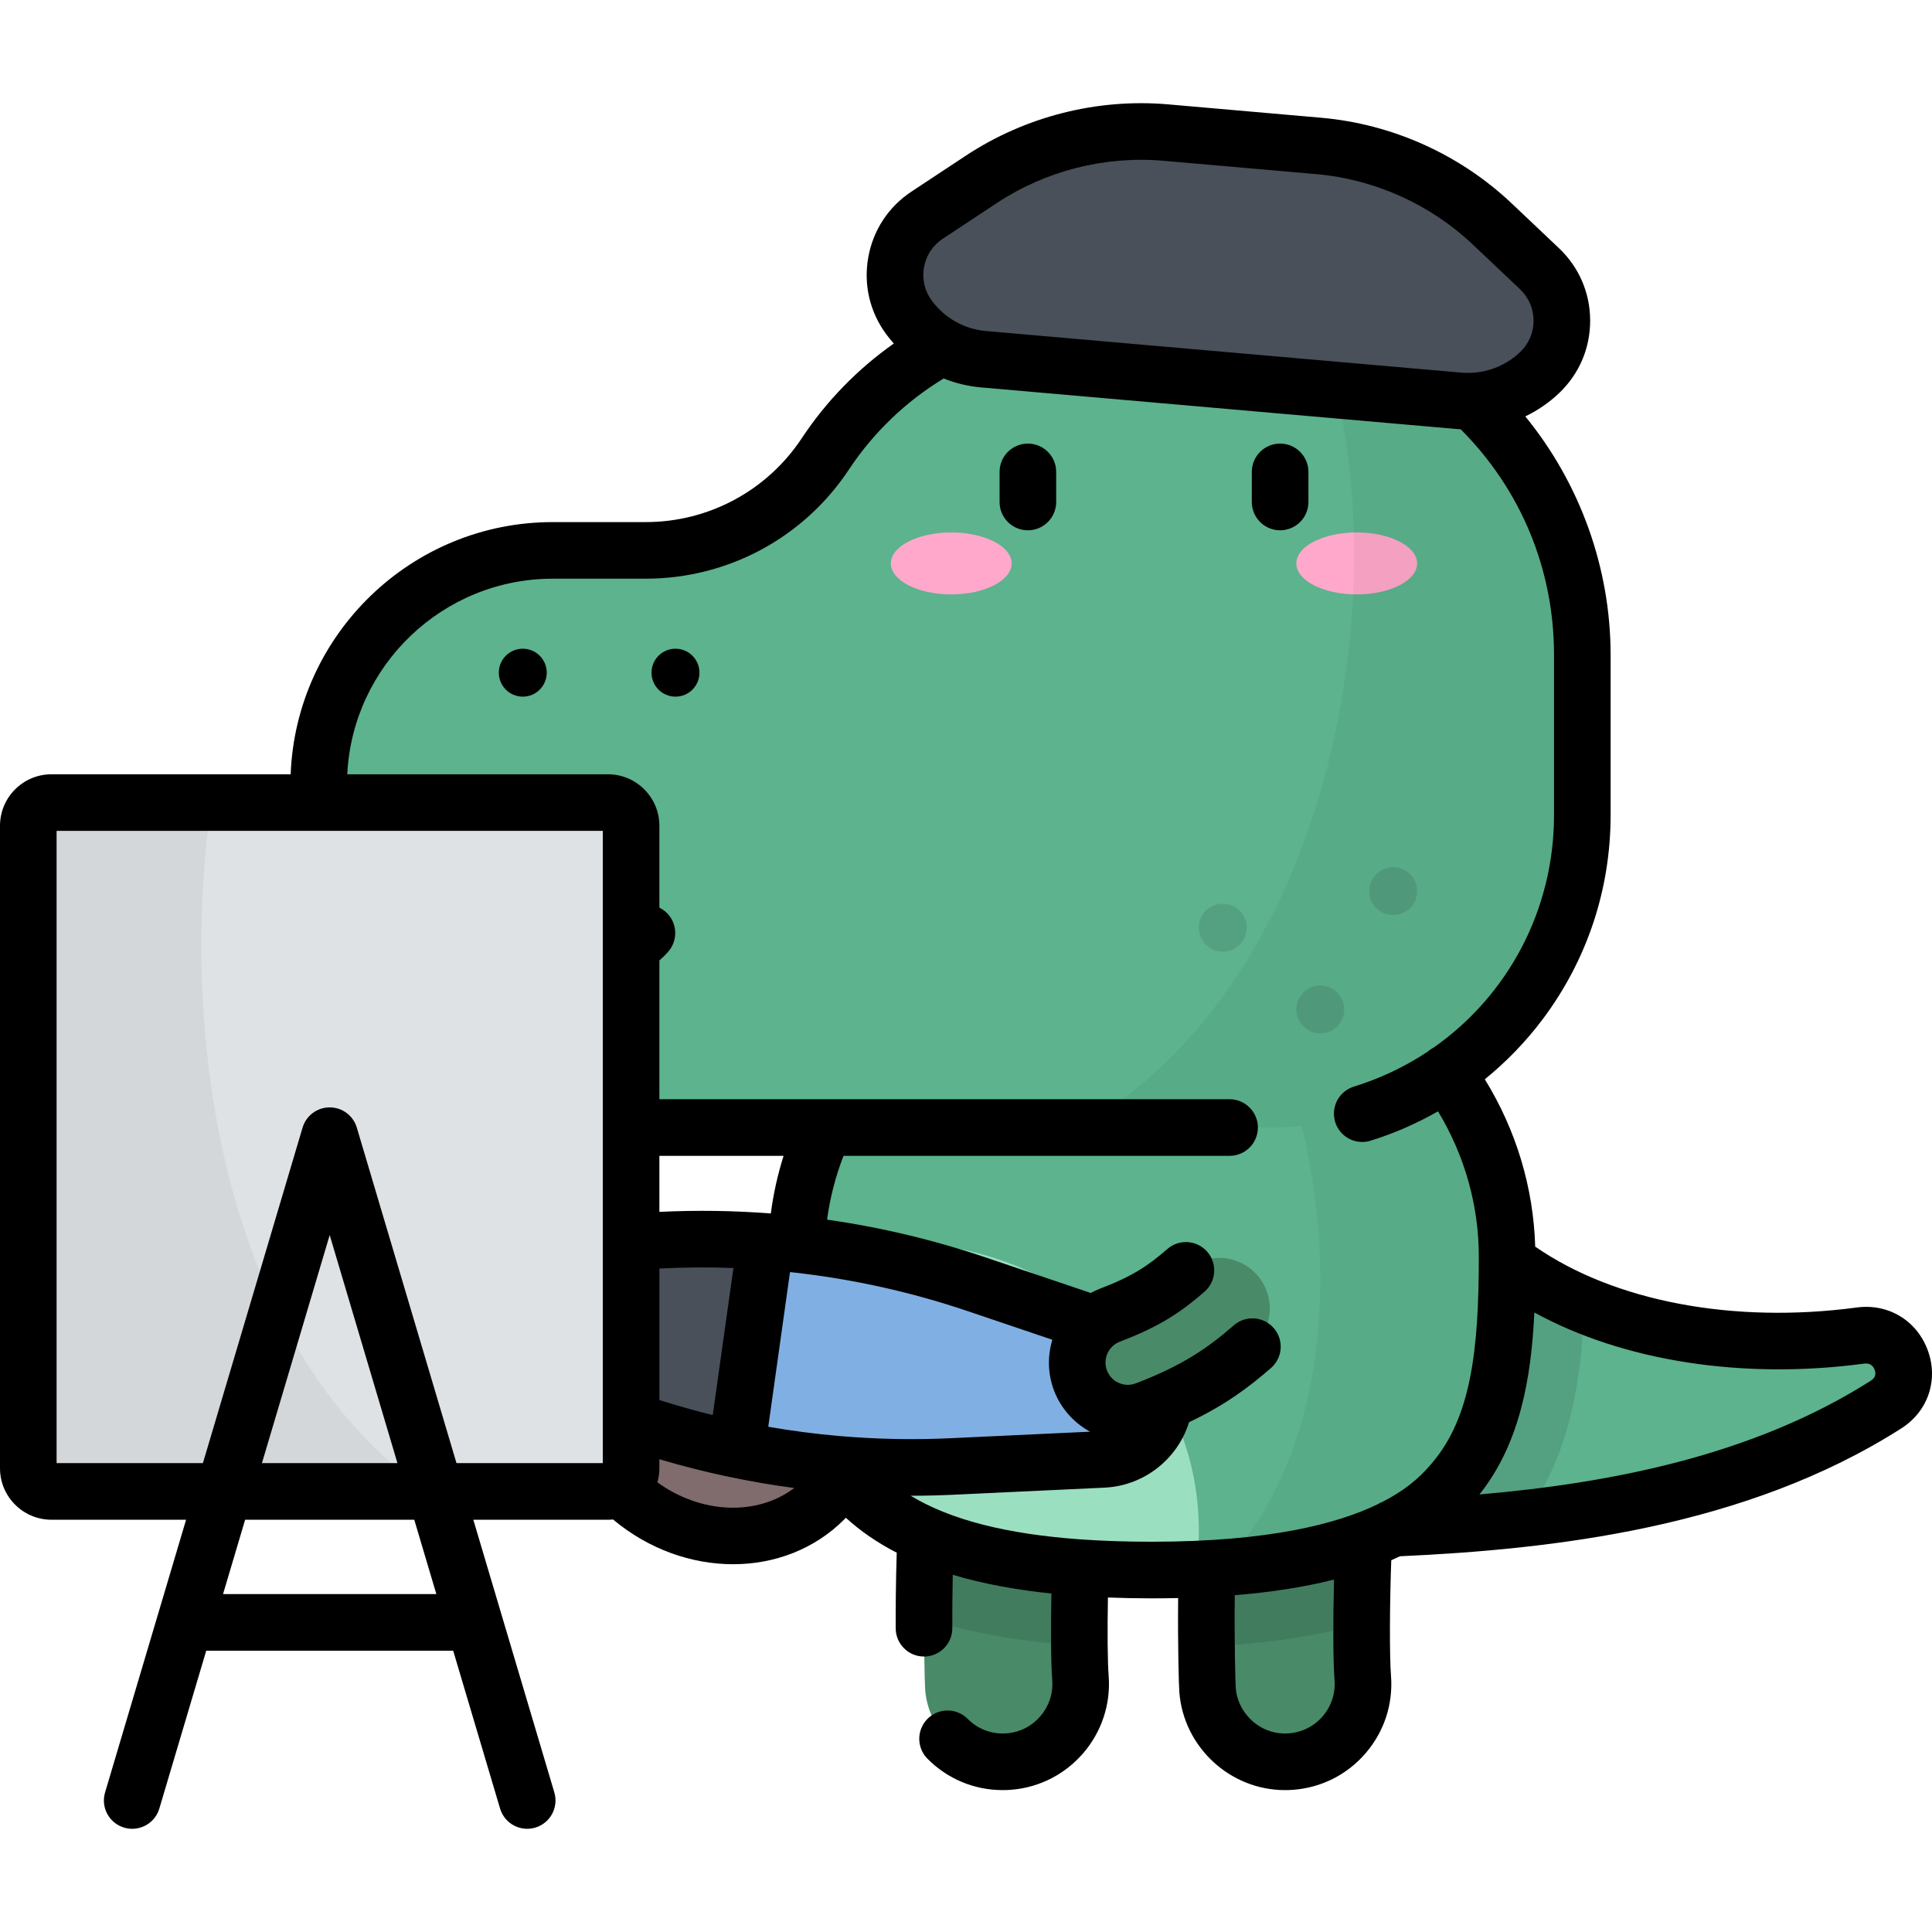 <?xml version="1.0" encoding="iso-8859-1"?>
<!-- Generator: Adobe Illustrator 19.0.0, SVG Export Plug-In . SVG Version: 6.00 Build 0)  -->
<svg version="1.1" id="Capa_1" xmlns="http://www.w3.org/2000/svg" xmlns:xlink="http://www.w3.org/1999/xlink" x="0px" y="0px"
	 viewBox="0 0 512 512" style="enable-background:new 0 0 512 512;" xml:space="preserve">
<ellipse transform="matrix(0.707 -0.707 0.707 0.707 -205.165 242.2)" style="fill:#806C6C;" cx="189.779" cy="368.756" rx="36.018" ry="40.49"/>
<path style="fill:#5CB38E;" d="M312.539,405.85c62.581,0,134.599,0,187.321-33.661c9.022-5.76,3.804-19.671-6.806-18.255
	c-41.751,5.574-76.822-5.054-96.82-22.27L312.539,405.85z"/>
<path style="opacity:0.1;enable-background:new    ;" d="M419.84,345.868c-0.698,19.985-3.765,39.934-16.084,56.522
	c-30.507,3.462-61.898,3.462-91.216,3.462l83.695-74.185C402.644,337.183,410.609,342.02,419.84,345.868z"/>
<g>
	<path style="fill:#498A68;" d="M340.556,466.894c-10.677,0.001-19.715-8.227-20.548-19.048c-0.254-3.302-1.58-56.086,3.983-69.742
		c4.3-10.553,16.337-15.619,26.891-11.323c10.12,4.123,15.197,15.367,11.803,25.589c-1.48,7.617-2.329,42.001-1.535,52.309
		c0.874,11.362-7.627,21.28-18.987,22.154C341.622,466.874,341.087,466.894,340.556,466.894z M362.213,393.648
		c-0.003,0.007-0.006,0.015-0.009,0.023C362.207,393.663,362.21,393.655,362.213,393.648z"/>
	<path style="fill:#498A68;" d="M265.733,466.894c-10.677,0.001-19.715-8.227-20.548-19.048c-0.254-3.303-1.58-56.089,3.985-69.744
		c4.302-10.552,16.342-15.616,26.892-11.32c10.121,4.125,15.196,15.368,11.801,25.59c-1.48,7.619-2.33,41.999-1.536,52.307
		c0.875,11.362-7.627,21.28-18.987,22.154C266.8,466.874,266.264,466.894,265.733,466.894z M287.389,393.651
		c-0.002,0.007-0.006,0.015-0.008,0.022C287.384,393.666,287.387,393.658,287.389,393.651z"/>
</g>
<path style="opacity:0.1;enable-background:new    ;" d="M276.061,366.782c-10.55-4.297-22.59,0.769-26.892,11.32
	c-3.532,8.667-4.288,33.089-4.304,50.625c11.6,3.898,25.247,6.333,41.174,7.379c-0.146-14.314,0.635-37.624,1.821-43.732
	C291.258,382.15,286.182,370.907,276.061,366.782z"/>
<path style="opacity:0.1;enable-background:new    ;" d="M350.881,366.781c-10.554-4.297-22.591,0.771-26.891,11.323
	c-4.083,10.023-4.455,41.119-4.264,58.265c15.775-0.752,29.42-2.782,41.124-6.167c0.073-14.115,0.798-32.508,1.832-37.832
	C366.078,382.148,361.001,370.904,350.881,366.781z"/>
<path style="fill:#5CB38E;" d="M211.017,333.059c0,48.165,6.543,83.016,94.192,83.016s94.192-34.852,94.192-83.016
	s-42.171-87.21-94.192-87.21S211.017,284.894,211.017,333.059z"/>
<path style="fill:#9BDFC1;" d="M211.017,333.059c0-0.384,0.01-0.765,0.016-1.148c19.619-5.035,58.534-6.499,85.614,22.28
	c19.733,20.971,22.589,43.602,20.472,61.652c-3.794,0.154-7.76,0.233-11.909,0.233C217.558,416.075,211.017,381.223,211.017,333.059
	z"/>
<path style="opacity:0.05;enable-background:new    ;" d="M323.09,247.426c43.468,7.736,76.311,43.13,76.311,85.634
	c0,44.598-5.62,77.777-76.036,82.447C362.463,375.823,354.901,293.887,323.09,247.426z"/>
<path style="fill:#5CB38E;" d="M218.749,120.251L218.749,120.251c16.084-24.324,43.3-38.954,72.46-38.954h35.846
	c50.962,0,92.275,41.312,92.275,92.275v42.424c0,45.738-37.078,82.816-82.816,82.816H146.497c-34.264,0-62.04-27.776-62.04-62.04
	v-28.874c0-34.264,27.776-62.04,62.04-62.04h24.616C190.284,145.86,208.176,136.241,218.749,120.251z"/>
<g style="opacity:0.1;">
	<circle cx="369.206" cy="236.16" r="6.351"/>
	<circle cx="324.057" cy="245.85" r="6.351"/>
	<circle cx="349.896" cy="267.509" r="6.351"/>
</g>
<g>
	<ellipse style="fill:#FFA8CB;" cx="359.546" cy="149.314" rx="16.009" ry="8.212"/>
	<ellipse style="fill:#FFA8CB;" cx="252.09" cy="149.314" rx="16.009" ry="8.212"/>
</g>
<path style="opacity:0.05;enable-background:new    ;" d="M347.555,83.585c41.095,9.323,71.775,46.07,71.775,89.985v42.424
	c0,45.738-37.078,82.816-82.816,82.816h-50.253C359.448,256.229,371.852,139.177,347.555,83.585z"/>
<path style="fill:#FAE17C;" d="M159.161,350.81c2.034-15.063-8.904-28.84-23.966-30.878c-25.708-3.477-44.559,2.367-62.677,18.988
	c-2.887,2.648-2.018,7.336,1.573,8.9c14.724,6.413,26.459,22.57,54.107,26.456C143.231,376.389,157.127,365.873,159.161,350.81z"/>
<path style="fill:#80B0E3;" d="M292.35,386.751l-40.188,1.885c-33.205,1.557-66.347-4.171-97.103-16.781l0,0
	c-2.272-0.932-3.623-3.286-3.282-5.718l4.469-31.794c0.342-2.432,2.29-4.322,4.731-4.592l0,0
	c33.041-3.645,66.478-0.016,97.967,10.634l38.113,12.889c7.834,2.65,12.674,10.499,11.523,18.688l0,0
	C307.427,380.152,300.61,386.363,292.35,386.751z"/>
<path style="fill:#495059;" d="M202.927,329.015c-13.936-1.041-27.98-0.806-41.951,0.736l0,0c-2.441,0.269-4.389,2.16-4.731,4.592
	l-4.469,31.794c-0.342,2.432,1.009,4.786,3.282,5.718l0,0c13.006,5.333,26.44,9.43,40.123,12.271L202.927,329.015z"/>
<path style="fill:#498A68;" d="M298.88,374.497c-5.408,0-10.502-3.295-12.538-8.651c-2.63-6.923,0.848-14.668,7.772-17.299
	c9.728-3.696,14.591-7.03,20.166-11.887c5.584-4.866,14.054-4.283,18.92,1.302c4.865,5.584,4.283,14.054-1.302,18.92
	c-7.328,6.385-14.937,11.675-28.258,16.736C302.074,374.214,300.464,374.497,298.88,374.497z"/>
<path style="fill:#DEE2E5;" d="M161.107,395.245H13.637c-3.39,0-6.138-2.748-6.138-6.138V218.832c0-3.39,2.748-6.138,6.138-6.138
	h147.469c3.39,0,6.138,2.748,6.138,6.138v170.276C167.244,392.497,164.497,395.245,161.107,395.245z"/>
<path style="opacity:0.05;enable-background:new    ;" d="M56.144,212.693H13.637c-3.39,0-6.138,2.748-6.138,6.138v170.276
	c0,3.39,2.748,6.138,6.138,6.138h99.455C51.552,351.382,49.014,256.966,56.144,212.693z"/>
<path style="fill:#495059;" d="M386.639,106.222L260.648,95.2c-7.863-0.688-15.052-4.717-19.742-11.065l0,0
	c-6.465-8.748-4.271-21.128,4.806-27.123l14.345-9.475c14.444-9.54,31.693-13.911,48.937-12.403l40.464,3.54
	c17.244,1.509,33.472,8.809,46.04,20.712l12.483,11.822c7.898,7.48,7.908,20.052,0.023,27.545l0,0
	C402.281,104.191,394.502,106.91,386.639,106.222z"/>
<path d="M272.398,117.557c-4.143,0-7.5,3.357-7.5,7.5v7.977c0,4.143,3.357,7.5,7.5,7.5s7.5-3.357,7.5-7.5v-7.977
	C279.898,120.914,276.541,117.557,272.398,117.557z M138.541,171.915c-3.507,0-6.351,2.843-6.351,6.351
	c0,3.507,2.843,6.351,6.351,6.351c3.507,0,6.351-2.844,6.351-6.351C144.89,174.758,142.047,171.915,138.541,171.915z
	 M510.889,357.868c-2.895-7.916-10.453-12.489-18.827-11.366c-32.803,4.377-64.313-1.647-85.215-16.135
	c-0.47-15.685-5.038-30.841-13.353-44.347c5.728-4.656,10.907-9.999,15.343-15.921c11.772-15.712,17.992-34.421,17.992-54.103
	v-42.425c0-23.073-8.121-45.492-22.607-63.219c3.251-1.564,6.278-3.626,8.946-6.162c5.32-5.055,8.247-11.881,8.241-19.219
	c-0.006-7.34-2.943-14.16-8.273-19.208l-12.482-11.821c-13.74-13.013-31.69-21.089-50.544-22.738l-40.465-3.54
	c-18.853-1.652-37.932,3.186-53.723,13.615l-14.346,9.475c-6.124,4.045-10.202,10.252-11.482,17.479
	c-1.28,7.227,0.417,14.456,4.778,20.358c0.628,0.85,1.299,1.659,1.995,2.442c-9.585,6.761-17.899,15.287-24.374,25.08
	c-9.212,13.93-24.681,22.246-41.38,22.246h-24.616c-37.437,0-68.041,29.741-69.469,66.833H13.637C6.118,205.193,0,211.311,0,218.832
	v170.275c0,7.52,6.118,13.638,13.637,13.638h35.677l-21.469,72.268c-1.18,3.971,1.083,8.146,5.054,9.325
	c0.713,0.212,1.432,0.313,2.139,0.313c3.233,0,6.219-2.108,7.187-5.366l12.428-41.833h65.443l12.428,41.833
	c1.179,3.971,5.353,6.236,9.325,5.054c3.971-1.18,6.233-5.354,5.054-9.325l-14.038-47.257c-0.005-0.018-0.01-0.036-0.016-0.055
	l-7.414-24.956h35.676c0.457,0,0.908-0.024,1.353-0.069c9.382,7.861,20.766,11.858,31.802,11.858
	c10.929,0,21.511-3.912,29.441-11.842c0.154-0.154,0.294-0.32,0.445-0.476c3.875,3.537,8.354,6.625,13.491,9.262
	c-0.248,7.596-0.288,14.887-0.271,20.045c0.014,4.134,3.369,7.475,7.499,7.475h0.026c4.142-0.014,7.488-3.383,7.475-7.525
	c-0.013-3.79,0.006-8.761,0.119-14.136c7.681,2.294,16.374,3.941,26.143,4.964c-0.169,8.814-0.158,18.072,0.219,22.953
	c0.555,7.221-4.866,13.546-12.093,14.102c-0.344,0.027-0.686,0.039-1.024,0.039h-0.003c-3.508,0-6.81-1.379-9.297-3.883
	c-2.918-2.94-7.667-2.954-10.607-0.036c-2.939,2.919-2.955,7.668-0.036,10.607c5.325,5.36,12.405,8.313,19.938,8.313h0.005
	c0.734,0,1.471-0.028,2.181-0.084c15.465-1.189,27.08-14.74,25.89-30.209c-0.291-3.78-0.355-11.76-0.193-20.75
	c3.737,0.146,7.596,0.224,11.599,0.224c2.387,0,4.717-0.03,7.007-0.08c-0.12,12.725,0.188,23.282,0.315,24.927
	c1.121,14.565,13.431,25.974,28.025,25.973c0.735,0,1.472-0.028,2.182-0.084c7.492-0.576,14.31-4.036,19.2-9.741
	c4.891-5.706,7.266-12.974,6.688-20.467c-0.408-5.309-0.365-18.335,0.067-30.626c0.775-0.341,1.537-0.692,2.285-1.051
	c40.383-1.851,91.573-7.517,132.918-33.914C510.947,374.011,513.757,365.714,510.889,357.868z M244.865,70.85
	c0.555-3.134,2.323-5.825,4.979-7.58l14.345-9.474c12.98-8.571,28.659-12.539,44.15-11.189l40.465,3.54
	c15.493,1.355,30.245,7.992,41.536,18.685l12.482,11.821c2.311,2.188,3.585,5.147,3.587,8.33c0.003,3.183-1.267,6.143-3.573,8.334
	c-3.501,3.327-8.07,5.25-12.835,5.48c-0.034,0.001-0.069,0.003-0.103,0.005c-0.865,0.037-1.736,0.026-2.608-0.051L261.301,87.729
	c-5.718-0.5-10.953-3.435-14.364-8.051C245.046,77.118,244.309,73.982,244.865,70.85z M59.107,422.452l5.854-19.706h44.823
	l5.854,19.706H59.107z M69.416,387.746l17.956-60.443l17.955,60.443H69.416z M159.745,387.746h-38.769l-26.414-88.915
	c-0.945-3.182-3.87-5.364-7.189-5.364s-6.244,2.182-7.189,5.364L53.77,387.746h-38.77V220.193h144.745V387.746z M174.213,392.837
	c0.338-1.187,0.531-2.435,0.531-3.729v-2.396c11.749,3.483,23.684,6.024,35.749,7.627
	C200.521,401.865,185.733,401.17,174.213,392.837z M194.366,336.035l-5.477,38.974c-4.745-1.17-9.463-2.494-14.145-3.984v-34.852
	C181.307,335.835,187.851,335.791,194.366,336.035z M174.744,321.16V306.31h32.914c-1.574,4.987-2.708,10.085-3.379,15.27
	C194.491,320.822,184.639,320.682,174.744,321.16z M222.637,380.576c-0.07-0.008-0.139-0.011-0.21-0.017
	c-6.311-0.546-12.59-1.364-18.827-2.455l5.76-40.988c0.176,0.019,0.351,0.038,0.527,0.058c0.247,0.04,0.498,0.067,0.753,0.083
	c15.538,1.75,30.879,5.155,45.899,10.234l22.349,7.559c-1.295,4.271-1.262,8.979,0.442,13.464c1.8,4.734,5.256,8.544,9.542,10.895
	l-37.064,1.738C242.033,381.603,232.298,381.402,222.637,380.576z M350.549,454.808c-2.283,2.663-5.466,4.278-8.97,4.548
	c-7.218,0.588-13.545-4.946-14.094-12.081c-0.082-1.124-0.403-11.686-0.262-24.533c9.785-0.796,18.532-2.168,26.311-4.141
	c-0.264,10.343-0.283,21.205,0.137,26.653C353.939,448.752,352.831,452.145,350.549,454.808z M379.472,387.757
	c-1.868,2.186-5.361,6.27-13.081,10.245c-0.459,0.175-0.896,0.393-1.306,0.65c-10.652,5.146-28.695,9.924-59.877,9.924
	c-6.643,0-12.846-0.203-18.633-0.609c-0.014-0.001-0.028-0.003-0.042-0.003h-0.002c-19.789-1.392-34.654-5.19-45.191-11.576
	c0.011,0,0.022,0,0.033,0c3.705,0,7.421-0.087,11.14-0.261l40.188-1.885c10.501-0.493,19.377-7.567,22.418-17.348
	c9.22-4.358,15.558-9,21.707-14.358c3.123-2.721,3.449-7.458,0.728-10.581c-2.721-3.124-7.459-3.45-10.581-0.727
	c-6.914,6.023-13.674,10.698-25.995,15.38c-0.681,0.259-1.387,0.39-2.099,0.39c-2.439,0-4.66-1.534-5.527-3.814
	c-1.157-3.048,0.38-6.469,3.426-7.626c10.725-4.075,16.345-7.942,22.43-13.243c3.122-2.721,3.448-7.459,0.727-10.582
	c-2.723-3.122-7.458-3.447-10.582-0.727c-5.031,4.385-9.182,7.217-17.902,10.531c-0.838,0.319-1.632,0.701-2.404,1.112
	l-27.702-9.369c-13.827-4.677-27.909-8.025-42.161-10.061c0.772-5.784,2.235-11.438,4.357-16.909h102.311c4.143,0,7.5-3.357,7.5-7.5
	s-3.357-7.5-7.5-7.5H174.744v-36.788c0.83-0.725,1.624-1.496,2.354-2.333c2.722-3.123,2.395-7.86-0.727-10.582
	c-0.504-0.439-1.054-0.791-1.627-1.072v-21.705c0-7.521-6.118-13.638-13.637-13.638H92.027c1.415-28.821,25.304-51.834,54.47-51.834
	h24.616c21.749,0,41.895-10.831,53.892-28.973c6.451-9.756,15.074-18.018,25.076-24.085c3.143,1.254,6.477,2.069,9.915,2.369
	l125.989,11.023c0.372,0.033,0.744,0.052,1.115,0.073c15.957,15.99,24.731,37.106,24.731,59.804v42.425
	c0,25.174-12.233,47.864-31.947,61.658c-0.336,0.174-0.667,0.367-0.982,0.597c-0.207,0.151-0.404,0.311-0.591,0.479
	c-5.912,3.917-12.457,7.054-19.522,9.238c-3.957,1.223-6.174,5.423-4.95,9.38c0.995,3.22,3.96,5.287,7.163,5.287
	c0.733,0,1.479-0.108,2.217-0.337c6.22-1.922,12.213-4.556,17.872-7.785c7.086,11.758,10.812,24.951,10.812,38.548
	C391.902,357.849,389.823,375.647,379.472,387.757z M495.824,365.87c-31.418,20.059-69.747,27.254-103.75,30.172
	c10.676-13.431,13.721-30.62,14.541-48.223c23.437,12.835,55.025,17.88,87.433,13.55c1.691-0.224,2.434,0.771,2.754,1.649
	C497.24,364.217,496.911,365.176,495.824,365.87z M339.245,117.557c-4.143,0-7.5,3.357-7.5,7.5v7.977c0,4.143,3.357,7.5,7.5,7.5
	c4.143,0,7.5-3.357,7.5-7.5v-7.977C346.744,120.914,343.387,117.557,339.245,117.557z M179.011,171.915
	c-3.507,0-6.351,2.843-6.351,6.351c0,3.507,2.843,6.351,6.351,6.351c3.507,0,6.351-2.844,6.351-6.351
	C185.362,174.758,182.519,171.915,179.011,171.915z"/>
<g>
</g>
<g>
</g>
<g>
</g>
<g>
</g>
<g>
</g>
<g>
</g>
<g>
</g>
<g>
</g>
<g>
</g>
<g>
</g>
<g>
</g>
<g>
</g>
<g>
</g>
<g>
</g>
<g>
</g>
</svg>
